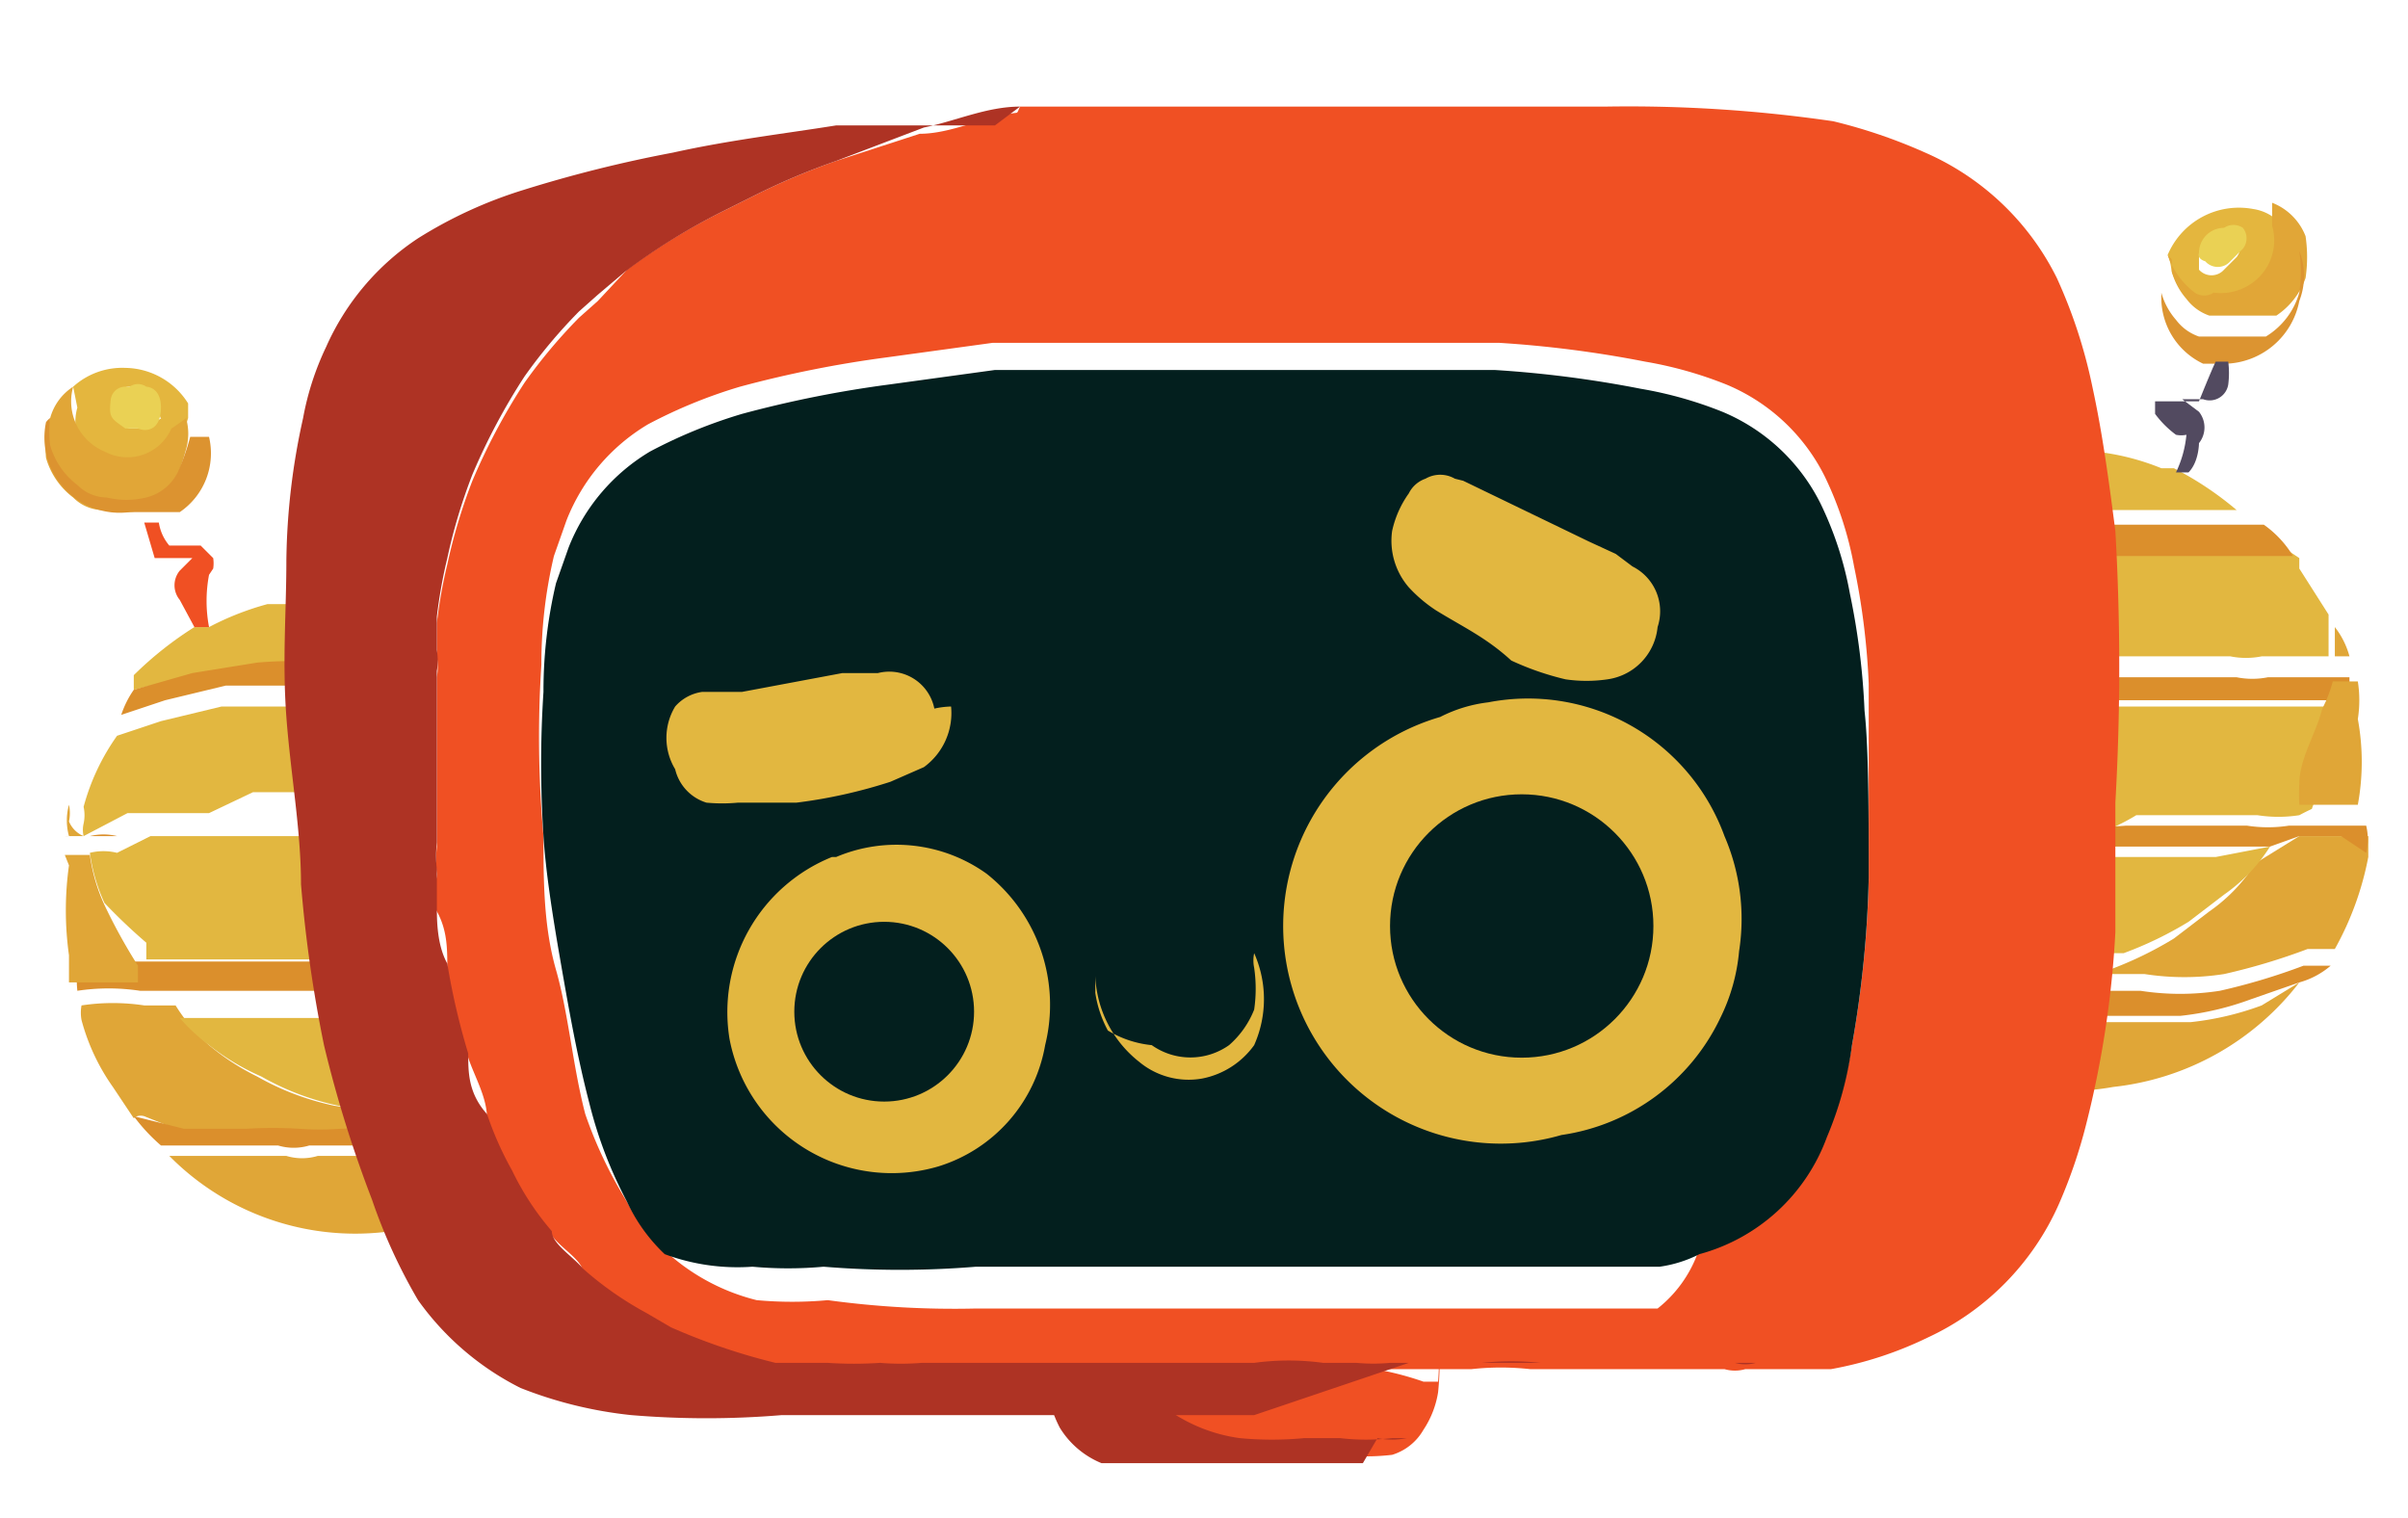 <svg xmlns="http://www.w3.org/2000/svg" viewBox="0 0 11.52 7.26"><defs><style>.cls-1{fill:#f05023;}.cls-2{fill:#ae3324;}.cls-3{fill:#e2b740;}.cls-4{fill:#e0a637;}.cls-5{fill:#db8f2c;}.cls-6{fill:#e4b63e;}.cls-7{fill:#e1a637;}.cls-8{fill:#dc9431;}.cls-9{fill:#524a60;}.cls-10{fill:#ead154;}.cls-11{fill:#dc9330;}.cls-12{fill:#031f1e;}</style></defs><g id="Layer_2" data-name="Layer 2"><path class="cls-1" d="M5.37,6.53l.15,0a3.39,3.39,0,0,1,.84,0,1.42,1.42,0,0,1,.45.08l.07,0s0,0,0,0a1.09,1.09,0,0,0,0-.18.17.17,0,0,1,0-.07h0l0,0s0,0,0,0a1.5,1.5,0,0,1,0,.3.45.45,0,0,1-.07.18.26.26,0,0,1-.15.12H6.66a1.07,1.07,0,0,1-.25,0H6.24a1.63,1.63,0,0,1-.31,0,.78.78,0,0,1-.32-.12A.66.66,0,0,1,5.37,6.53Z"/><path class="cls-2" d="M5.37,6.53a.66.66,0,0,0,.24.23.78.78,0,0,0,.32.12,1.63,1.63,0,0,0,.31,0h.17a1.07,1.07,0,0,0,.25,0h.07a.34.34,0,0,1-.14,0L6.52,7H6.41L6.19,7,5.91,7H5.58l0,0L5.47,7l-.2,0a.42.42,0,0,1-.2-.17A.63.63,0,0,1,5,6.55a0,0,0,0,1,0,0s0,0,0,0,0,.06,0,.09l.06,0A.63.63,0,0,1,5.37,6.53Z"/><path class="cls-3" d="M9.66,4.05c0-.07,0-.13,0-.19a4.86,4.86,0,0,1,0-.54v0a.08.08,0,0,0,.08.06h.41l.27,0h.75a.62.62,0,0,1,0,.13c0,.12-.07.24-.11.36A1,1,0,0,0,11,3.9a.65.65,0,0,1-.2,0l-.15,0-.18,0-.25,0h0A1,1,0,0,1,10,4H9.78A.25.25,0,0,0,9.66,4.05Z"/><path class="cls-3" d="M11,2.67l0,.05.14.22,0,.05v.15h-.32a.38.38,0,0,1-.15,0h-.62l-.32,0a.17.17,0,0,0-.1,0,1.77,1.77,0,0,1,0-.23l.06-.34s0,0,0,0h.73l.2,0,.23,0Z"/><path class="cls-4" d="M11.33,4s0,.07,0,.1a1.46,1.46,0,0,1-.16.44l0,0-.06,0-.07,0a3,3,0,0,1-.4.12,1.24,1.24,0,0,1-.38,0H9.78v0A1.18,1.18,0,0,0,10,4.64l.09,0a1.77,1.77,0,0,0,.31-.15l.17-.13a.8.8,0,0,0,.22-.23s0,0,0,0L11,4l.22,0Z"/><path class="cls-3" d="M10.86,4.05s0,0,0,0a.8.8,0,0,1-.22.23l-.17.13a1.77,1.77,0,0,1-.31.15l-.09,0a1.18,1.18,0,0,1-.27.06l0-.12-.06-.4v0h.55l.09,0h0l.22,0Z"/><path class="cls-4" d="M11,4.7a.05.05,0,0,1,0,0,1.3,1.3,0,0,1-.89.5,1.15,1.15,0,0,1-.41,0H9.66a.07.07,0,0,1,0-.06.06.06,0,0,1,.06,0h.05l.11,0H9.9s0,0,0-.07a1,1,0,0,1-.06-.18h.5l.14,0a1.4,1.4,0,0,0,.34-.08Z"/><path class="cls-3" d="M9.77,2.51a.68.68,0,0,1,.08-.24.08.08,0,0,0,0,0c0-.07.07-.08.11-.11a0,0,0,0,1,0,0,.07.07,0,0,0,.06,0,1.16,1.16,0,0,1,.32.08h0l.06,0a1.57,1.57,0,0,1,.3.2l0,0h-.12l-.33,0H9.77Z"/><path class="cls-5" d="M10.86,4.05l-.28,0-.22,0h0l-.09,0H9.67v-.1a.25.25,0,0,1,.12,0H10a1,1,0,0,0,.17,0h0l.25,0,.18,0,.15,0a.65.65,0,0,0,.2,0h.09l.21,0h.07a.28.28,0,0,1,0,.13L11.2,4,11,4Z"/><path class="cls-5" d="M9.66,3.24a.17.17,0,0,1,.1,0l.32,0h.62a.38.38,0,0,0,.15,0h.39l0,.11h-.87l-.27,0H9.73a.08.08,0,0,1-.08-.06Z"/><path class="cls-6" d="M10.37,1.22A.37.37,0,0,1,10.78,1a.22.22,0,0,1,.11.05l0,.11a.25.25,0,0,1-.09.27.26.26,0,0,1-.19.05h0a.08.08,0,0,1-.09,0,.38.38,0,0,1-.13-.18S10.38,1.23,10.37,1.22Zm.15,0s0,.05,0,.07a.08.08,0,0,0,.12,0l.06-.06a.08.08,0,0,0,0-.1.08.08,0,0,0-.09,0A.12.12,0,0,0,10.52,1.21Z"/><path class="cls-5" d="M11,4.7l-.23.08a1.4,1.4,0,0,1-.34.08l-.14,0h-.5l0-.12h.45a1.24,1.24,0,0,0,.38,0,3,3,0,0,0,.4-.12l.07,0,.06,0A.39.39,0,0,1,11,4.7Z"/><path class="cls-4" d="M11.16,3.26h.12a.58.58,0,0,1,0,.18,1.13,1.13,0,0,1,0,.41h-.07l-.21,0H11A1,1,0,0,1,11,3.75c0-.12.08-.24.11-.36A.62.62,0,0,0,11.16,3.26Z"/><path class="cls-7" d="M10.37,1.22s0,0,0,0a.38.38,0,0,0,.13.18.08.08,0,0,0,.09,0h0a.26.26,0,0,0,.19-.05.25.25,0,0,0,.09-.27l0-.11a.28.28,0,0,1,.16.16.69.69,0,0,1,0,.2.36.36,0,0,1-.14.18l-.16,0h-.08l-.08,0a.23.23,0,0,1-.11-.08.33.33,0,0,1-.07-.13l0-.06A.27.27,0,0,1,10.37,1.22Z"/><path class="cls-5" d="M9.77,2.51h.61l.33,0h.12a.5.5,0,0,1,.14.15H10.9l-.23,0-.2,0H9.74A.2.2,0,0,1,9.77,2.51Z"/><path class="cls-8" d="M10.34,1.34l0,.06a.33.33,0,0,0,.07.13.23.23,0,0,0,.11.08l.08,0h.08l.16,0A.36.36,0,0,0,11,1.4a.69.69,0,0,0,0-.2.33.33,0,0,1,0,.24.37.37,0,0,1-.35.3H10.6l-.06,0a.35.35,0,0,1-.2-.33Z"/><path class="cls-9" d="M10.6,1.73h.06a.43.43,0,0,1,0,.11.09.09,0,0,1-.12.07l-.1,0a.08.08,0,0,1,0,0l.08.06a.12.12,0,0,1,0,.15s0,.09-.05.14l-.06,0a.53.53,0,0,0,.05-.18.12.12,0,0,1-.05,0,.47.47,0,0,1-.1-.1l0,0a0,0,0,0,1,0-.06h.08l.07,0h.06S10.58,1.77,10.6,1.73Z"/><path class="cls-4" d="M11.24,3.14h-.07V3A.39.39,0,0,1,11.24,3.14Z"/><path class="cls-10" d="M10.52,1.21a.12.12,0,0,1,.12-.12.08.08,0,0,1,.09,0,.08.08,0,0,1,0,.1l-.06.06a.08.08,0,0,1-.12,0S10.51,1.24,10.52,1.21Z"/><path class="cls-3" d="M1.92,3.87a.24.24,0,0,1,0,.08A4.48,4.48,0,0,1,2,4.59v0H1.89l-.32,0-.24,0H.7s0-.06,0-.08A2.69,2.69,0,0,1,.5,4.32a.84.84,0,0,1-.07-.24.27.27,0,0,1,.13,0L.72,4,1,4H1l.22,0,.24,0h0l.31,0h.09A.06.06,0,0,0,1.92,3.87Z"/><path class="cls-3" d="M1.74,3.24a.08.08,0,0,0,0,0c.06.18.11.36.16.55v0a.1.1,0,0,0-.12,0H1.45l-.24,0L1,3.89H1l-.2,0-.19,0L.4,4a.13.13,0,0,1,0-.06.19.19,0,0,0,0-.08v0a1.06,1.06,0,0,1,.16-.34h0l.21-.07.29-.07.21,0,.25,0A.69.69,0,0,0,1.74,3.24Z"/><path class="cls-4" d="M.64,5.35.54,5.2a1,1,0,0,1-.15-.32.19.19,0,0,1,0-.07,1,1,0,0,1,.3,0H.84A.86.86,0,0,0,1,5a1.14,1.14,0,0,0,.23.15,1.28,1.28,0,0,0,.37.14,1.2,1.2,0,0,0,.38,0H2v.06H2a1.7,1.7,0,0,1-.31.06,1.38,1.38,0,0,1-.2,0,2.09,2.09,0,0,0-.25,0L1,5.42l-.11,0L.69,5.34S.66,5.33.64,5.35Z"/><path class="cls-3" d="M2,5.29H2a1.2,1.2,0,0,1-.38,0,1.28,1.28,0,0,1-.37-.14A1.14,1.14,0,0,1,1,5a.86.86,0,0,1-.14-.13h.72l.24,0,.23,0s0,.06,0,.08,0,.25,0,.37S2,5.26,2,5.29Z"/><path class="cls-4" d="M2,5.48a.57.57,0,0,1,0,.18v.06s0,0,.05,0l.13,0h.06s0,.06,0,.09l-.07,0A1.25,1.25,0,0,1,.81,5.53l0,0,.1,0,.21,0,.25,0a.26.26,0,0,0,.15,0h.17l.25,0Z"/><path class="cls-3" d="M.64,3.3l0-.07A1.7,1.7,0,0,1,.93,3S1,3,1,3L1,3a1.36,1.36,0,0,1,.28-.11l.07,0a0,0,0,0,1,.06,0l.05,0a.1.1,0,0,1,.06.05s0,0,0,.06l.1.18a.06.06,0,0,1,0,0H1.56a1.84,1.84,0,0,0-.33,0l-.31.05Z"/><path class="cls-5" d="M2,4.74l-.23,0-.24,0H.67a1,1,0,0,0-.3,0,.74.74,0,0,1,0-.14l.16,0h.84l.24,0,.32,0H2A.22.22,0,0,1,2,4.74Z"/><path class="cls-5" d="M.4,4l.18,0,.19,0,.2,0H1l.22,0,.24,0H1.8a.1.1,0,0,1,.12,0h0a.06.06,0,0,1,0,.06H1.78L1.47,4h0L1.22,4,1,4H1L.72,4l-.16,0a.27.27,0,0,0-.13,0H.31A.25.25,0,0,1,.33,4S.38,4,.4,4Z"/><path class="cls-6" d="M.35,1.85A.35.35,0,0,1,.6,1.76a.36.36,0,0,1,.3.17V2a.94.94,0,0,1-.06.15.23.23,0,0,1-.32.11.26.26,0,0,1-.15-.31.11.11,0,0,1,0,0Zm.27,0h0a.07.07,0,0,0-.07.06c0,.06,0,.12.07.14l.06,0S.78,2,.77,2s0-.07-.07-.1A.07.07,0,0,0,.62,1.85Z"/><path class="cls-5" d="M2,5.48H1.9l-.25,0H1.48a.26.26,0,0,1-.15,0l-.25,0-.21,0-.1,0a.86.86,0,0,1-.13-.14s0,0,0,0l.24.06.11,0,.19,0a2.09,2.09,0,0,1,.25,0,1.38,1.38,0,0,0,.2,0A1.7,1.7,0,0,0,2,5.35H2A.61.61,0,0,1,2,5.48Z"/><path class="cls-4" d="M.31,4.09H.43a.84.84,0,0,0,.07.24,2.69,2.69,0,0,0,.16.29s0,0,0,.08H.49l-.16,0,0-.13a1.55,1.55,0,0,1,0-.43A0,0,0,0,1,.31,4.09Z"/><path class="cls-5" d="M.64,3.3l.28-.08.31-.05a1.84,1.84,0,0,1,.33,0h.13a.37.37,0,0,1,.05.11.69.69,0,0,1-.2,0l-.25,0-.21,0-.29.07-.21.07h0A.46.46,0,0,1,.64,3.3Z"/><path class="cls-7" d="M.35,1.85h0a.11.11,0,0,0,0,0,.26.26,0,0,0,.15.31.23.23,0,0,0,.32-.11A.94.94,0,0,0,.89,2v0a.27.27,0,0,1,0,.15h0a1.15,1.15,0,0,1-.06.17.23.23,0,0,1-.15.12.41.41,0,0,1-.19,0,.2.2,0,0,1-.14-.06.36.36,0,0,1-.13-.19A.51.51,0,0,1,.24,2,.26.26,0,0,1,.35,1.85Z"/><path class="cls-11" d="M.24,2a.51.51,0,0,0,0,.13.36.36,0,0,0,.13.19.2.2,0,0,0,.14.06.41.41,0,0,0,.19,0,.23.23,0,0,0,.15-.12,1.15,1.15,0,0,0,.06-.17H1a.34.34,0,0,1-.14.36l-.05,0-.07,0H.62a.36.36,0,0,1-.4-.43A.08.08,0,0,1,.24,2Z"/><path class="cls-1" d="M.69,2.5l.07,0a.22.22,0,0,0,.05.11h0l.09,0,.06,0a0,0,0,0,1,.06.06.17.17,0,0,1,0,.05L1,2.75a.1.1,0,0,1,0,0A.67.67,0,0,0,1,3S1,3,.93,3L.86,2.87a.11.11,0,0,1,0-.14l.06-.06s0,0,0,0h0l-.05,0s-.1,0-.13,0Z"/><path class="cls-4" d="M.4,4S.35,4,.33,4a.28.28,0,0,1,0-.15.19.19,0,0,1,0,.08A.13.13,0,0,0,.4,4Z"/><path class="cls-10" d="M.62,1.85a.07.07,0,0,1,.08,0s.07,0,.07.1-.06.12-.11.1l-.06,0C.53,2,.52,2,.53,1.91A.07.07,0,0,1,.6,1.85Z"/><path class="cls-1" d="M4.88.51l.3,0,.7,0c.37,0,.75,0,1.13,0l.67,0A6.78,6.78,0,0,1,8.77.58a2.54,2.54,0,0,1,.44.15,1.27,1.27,0,0,1,.63.6,2.43,2.43,0,0,1,.17.52c.05.23.08.46.11.69a11.36,11.36,0,0,1,0,1.3c0,.21,0,.41,0,.62a4.76,4.76,0,0,1-.14.92,2.43,2.43,0,0,1-.13.38,1.27,1.27,0,0,1-.63.64,1.77,1.77,0,0,1-.46.15l-.17,0H8.35a.18.18,0,0,1-.1,0H7.32a1.29,1.29,0,0,0-.28,0l-.21,0H6.6a.86.86,0,0,1-.16,0H6.28a1.22,1.22,0,0,0-.33,0H4.41a1.23,1.23,0,0,1-.2,0,1.87,1.87,0,0,1-.25,0l-.25,0a3,3,0,0,1-.5-.17L3.09,6.3a1.61,1.61,0,0,1-.3-.21c0-.06-.11-.12-.15-.18a1.32,1.32,0,0,1-.19-.29,1.59,1.59,0,0,1-.12-.27c0-.1-.06-.2-.09-.29a3.34,3.34,0,0,1-.1-.43c0-.09,0-.18-.05-.27s0-.12,0-.18v0a.59.59,0,0,1,0-.13s0-.08,0-.13V3.24a.31.31,0,0,0,0-.1.08.08,0,0,1,0,0c0-.05,0-.11,0-.16a2.33,2.33,0,0,1,.05-.28,2.64,2.64,0,0,1,.12-.4,3,3,0,0,1,.25-.47,2.51,2.51,0,0,1,.26-.31l.09-.08L3,1.29A3.06,3.06,0,0,1,3.48,1L3.6.94A3.29,3.29,0,0,1,4,.77L4.4.64c.15,0,.3-.08.46-.1C4.87.54,4.87.53,4.88.51ZM4.67,6.26h.71l.26,0,.49,0,.78,0,.68,0,.34,0A.6.6,0,0,0,8.12,6h0a.92.92,0,0,0,.61-.56A1.69,1.69,0,0,0,8.86,5a5.16,5.16,0,0,0,.08-.79c0-.31,0-.62,0-.94a3.43,3.43,0,0,0-.07-.56,1.66,1.66,0,0,0-.14-.43.92.92,0,0,0-.47-.44,1.9,1.9,0,0,0-.39-.11,5.36,5.36,0,0,0-.7-.09c-.29,0-.58,0-.87,0H6l-.44,0-.5,0-.23,0H4.75l-.51.07a5.42,5.42,0,0,0-.7.14,2.39,2.39,0,0,0-.44.18.93.93,0,0,0-.39.46l-.06.17a2.24,2.24,0,0,0-.06.52A5.3,5.3,0,0,0,2.6,4c0,.21,0,.43.06.64s.08.46.14.69A2.07,2.07,0,0,0,3,5.75a.82.82,0,0,0,.2.25,1,1,0,0,0,.42.22,1.86,1.86,0,0,0,.34,0A4.45,4.45,0,0,0,4.67,6.26Z"/><path class="cls-2" d="M4.88.51s0,0,0,0c-.16,0-.31.07-.46.1L4,.77A3.29,3.29,0,0,0,3.6.94L3.48,1a3.06,3.06,0,0,0-.49.3l-.13.11-.09.08a2.51,2.51,0,0,0-.26.31,3,3,0,0,0-.25.47,2.64,2.64,0,0,0-.12.4,2.33,2.33,0,0,0-.05.28c0,.05,0,.11,0,.16a.08.08,0,0,0,0,0,.31.31,0,0,1,0,.1V3.9c0,.05,0,.09,0,.13a.59.59,0,0,0,0,.13v0c0,.06,0,.12,0,.18s0,.18.05.27a3.34,3.34,0,0,0,.1.43c0,.09,0,.19.09.29a1.59,1.59,0,0,0,.12.27,1.32,1.32,0,0,0,.19.29c0,.06.1.12.15.18a1.61,1.61,0,0,0,.3.21l.12.07a3,3,0,0,0,.5.17l.25,0a1.87,1.87,0,0,0,.25,0,1.23,1.23,0,0,0,.2,0H6a1.22,1.22,0,0,1,.33,0h.16a.86.86,0,0,0,.16,0h.23l.21,0a1.29,1.29,0,0,1,.28,0h.93a.18.18,0,0,0,.1,0h.26l-.16,0-.52,0-.63,0-.61,0L6,6.77l-.53,0-.69,0-.48,0-.56,0a4.34,4.34,0,0,1-.72,0,2,2,0,0,1-.53-.13A1.34,1.34,0,0,1,2,6.22a2.62,2.62,0,0,1-.22-.48A5.83,5.83,0,0,1,1.55,5a6.49,6.49,0,0,1-.11-.77c0-.26-.05-.53-.07-.8s0-.5,0-.75A3.27,3.27,0,0,1,1.45,2a1.35,1.35,0,0,1,.11-.34A1.21,1.21,0,0,1,2,1.14,2.12,2.12,0,0,1,2.5.91,6.31,6.31,0,0,1,3.22.73C3.49.67,3.75.64,4,.6l.44,0,.32,0Z"/><path class="cls-12" d="M8.94,4.2A5.16,5.16,0,0,1,8.86,5a1.69,1.69,0,0,1-.12.44A.9.9,0,0,1,8.13,6h0a.6.6,0,0,1-.19.06l-.34,0-.68,0-.78,0-.49,0-.26,0H4.67a4.45,4.45,0,0,1-.73,0,1.86,1.86,0,0,1-.34,0A1,1,0,0,1,3.18,6,.82.82,0,0,1,3,5.75a2.07,2.07,0,0,1-.18-.47c-.06-.23-.1-.46-.14-.69S2.61,4.16,2.6,4a5.3,5.3,0,0,1,0-.69,2.24,2.24,0,0,1,.06-.52l.06-.17a.93.93,0,0,1,.39-.46,2.39,2.39,0,0,1,.44-.18,5.42,5.42,0,0,1,.7-.14l.51-.07h.08l.23,0,.5,0,.44,0h.27c.29,0,.58,0,.87,0a5.36,5.36,0,0,1,.7.09,1.9,1.9,0,0,1,.39.11.92.92,0,0,1,.47.44,1.66,1.66,0,0,1,.14.43,3.43,3.43,0,0,1,.07.56C8.94,3.58,8.94,3.89,8.94,4.2Z"/><path class="cls-3" d="M7.93,3a.28.28,0,0,1-.24.25.69.69,0,0,1-.2,0,1.34,1.34,0,0,1-.26-.09C7.11,3.05,7,3,6.87,2.92a.69.69,0,0,1-.13-.11.34.34,0,0,1-.08-.27.49.49,0,0,1,.08-.18.14.14,0,0,1,.08-.07.14.14,0,0,1,.14,0L7,2.3l.6.29.13.06.08.06A.24.24,0,0,1,7.93,3Z"/><path class="cls-3" d="M4.55,3.38a.32.32,0,0,1-.13.29l-.16.07a2.42,2.42,0,0,1-.45.1l-.28,0a.8.8,0,0,1-.15,0,.22.22,0,0,1-.15-.16.29.29,0,0,1,0-.3l0,0a.21.21,0,0,1,.13-.07l.19,0,.48-.09.17,0a.22.22,0,0,1,.27.17A.41.41,0,0,1,4.55,3.38Z"/><path class="cls-3" d="M6,4.63a.17.17,0,0,1,0-.07,0,0,0,0,1,0,0l0,0a0,0,0,0,1,0,0A.54.54,0,0,1,6,5a.4.4,0,0,1-.25.16.37.37,0,0,1-.3-.08.55.55,0,0,1-.21-.41,0,0,0,0,1,0,0l0,0,0,0s0,0,0,.08a.55.55,0,0,0,.06.18A.5.5,0,0,0,5.51,5a.32.32,0,0,0,.37,0A.44.44,0,0,0,6,4.83.69.69,0,0,0,6,4.63Z"/><path class="cls-3" d="M8.32,4.55a.9.9,0,0,1-.09.32,1,1,0,0,1-.76.56,1,1,0,0,1-.58-2h0a.68.68,0,0,1,.23-.07A1,1,0,0,1,8.25,4,1,1,0,0,1,8.32,4.55Z"/><path class="cls-3" d="M5,5a.74.74,0,0,1-.51.58.79.79,0,0,1-1-.61.8.8,0,0,1,.49-.87H4a.74.74,0,0,1,.72.08A.8.8,0,0,1,5,5Z"/><circle class="cls-12" cx="4.23" cy="4.84" r="0.43"/><circle class="cls-12" cx="7.28" cy="4.43" r="0.63"/></g></svg>